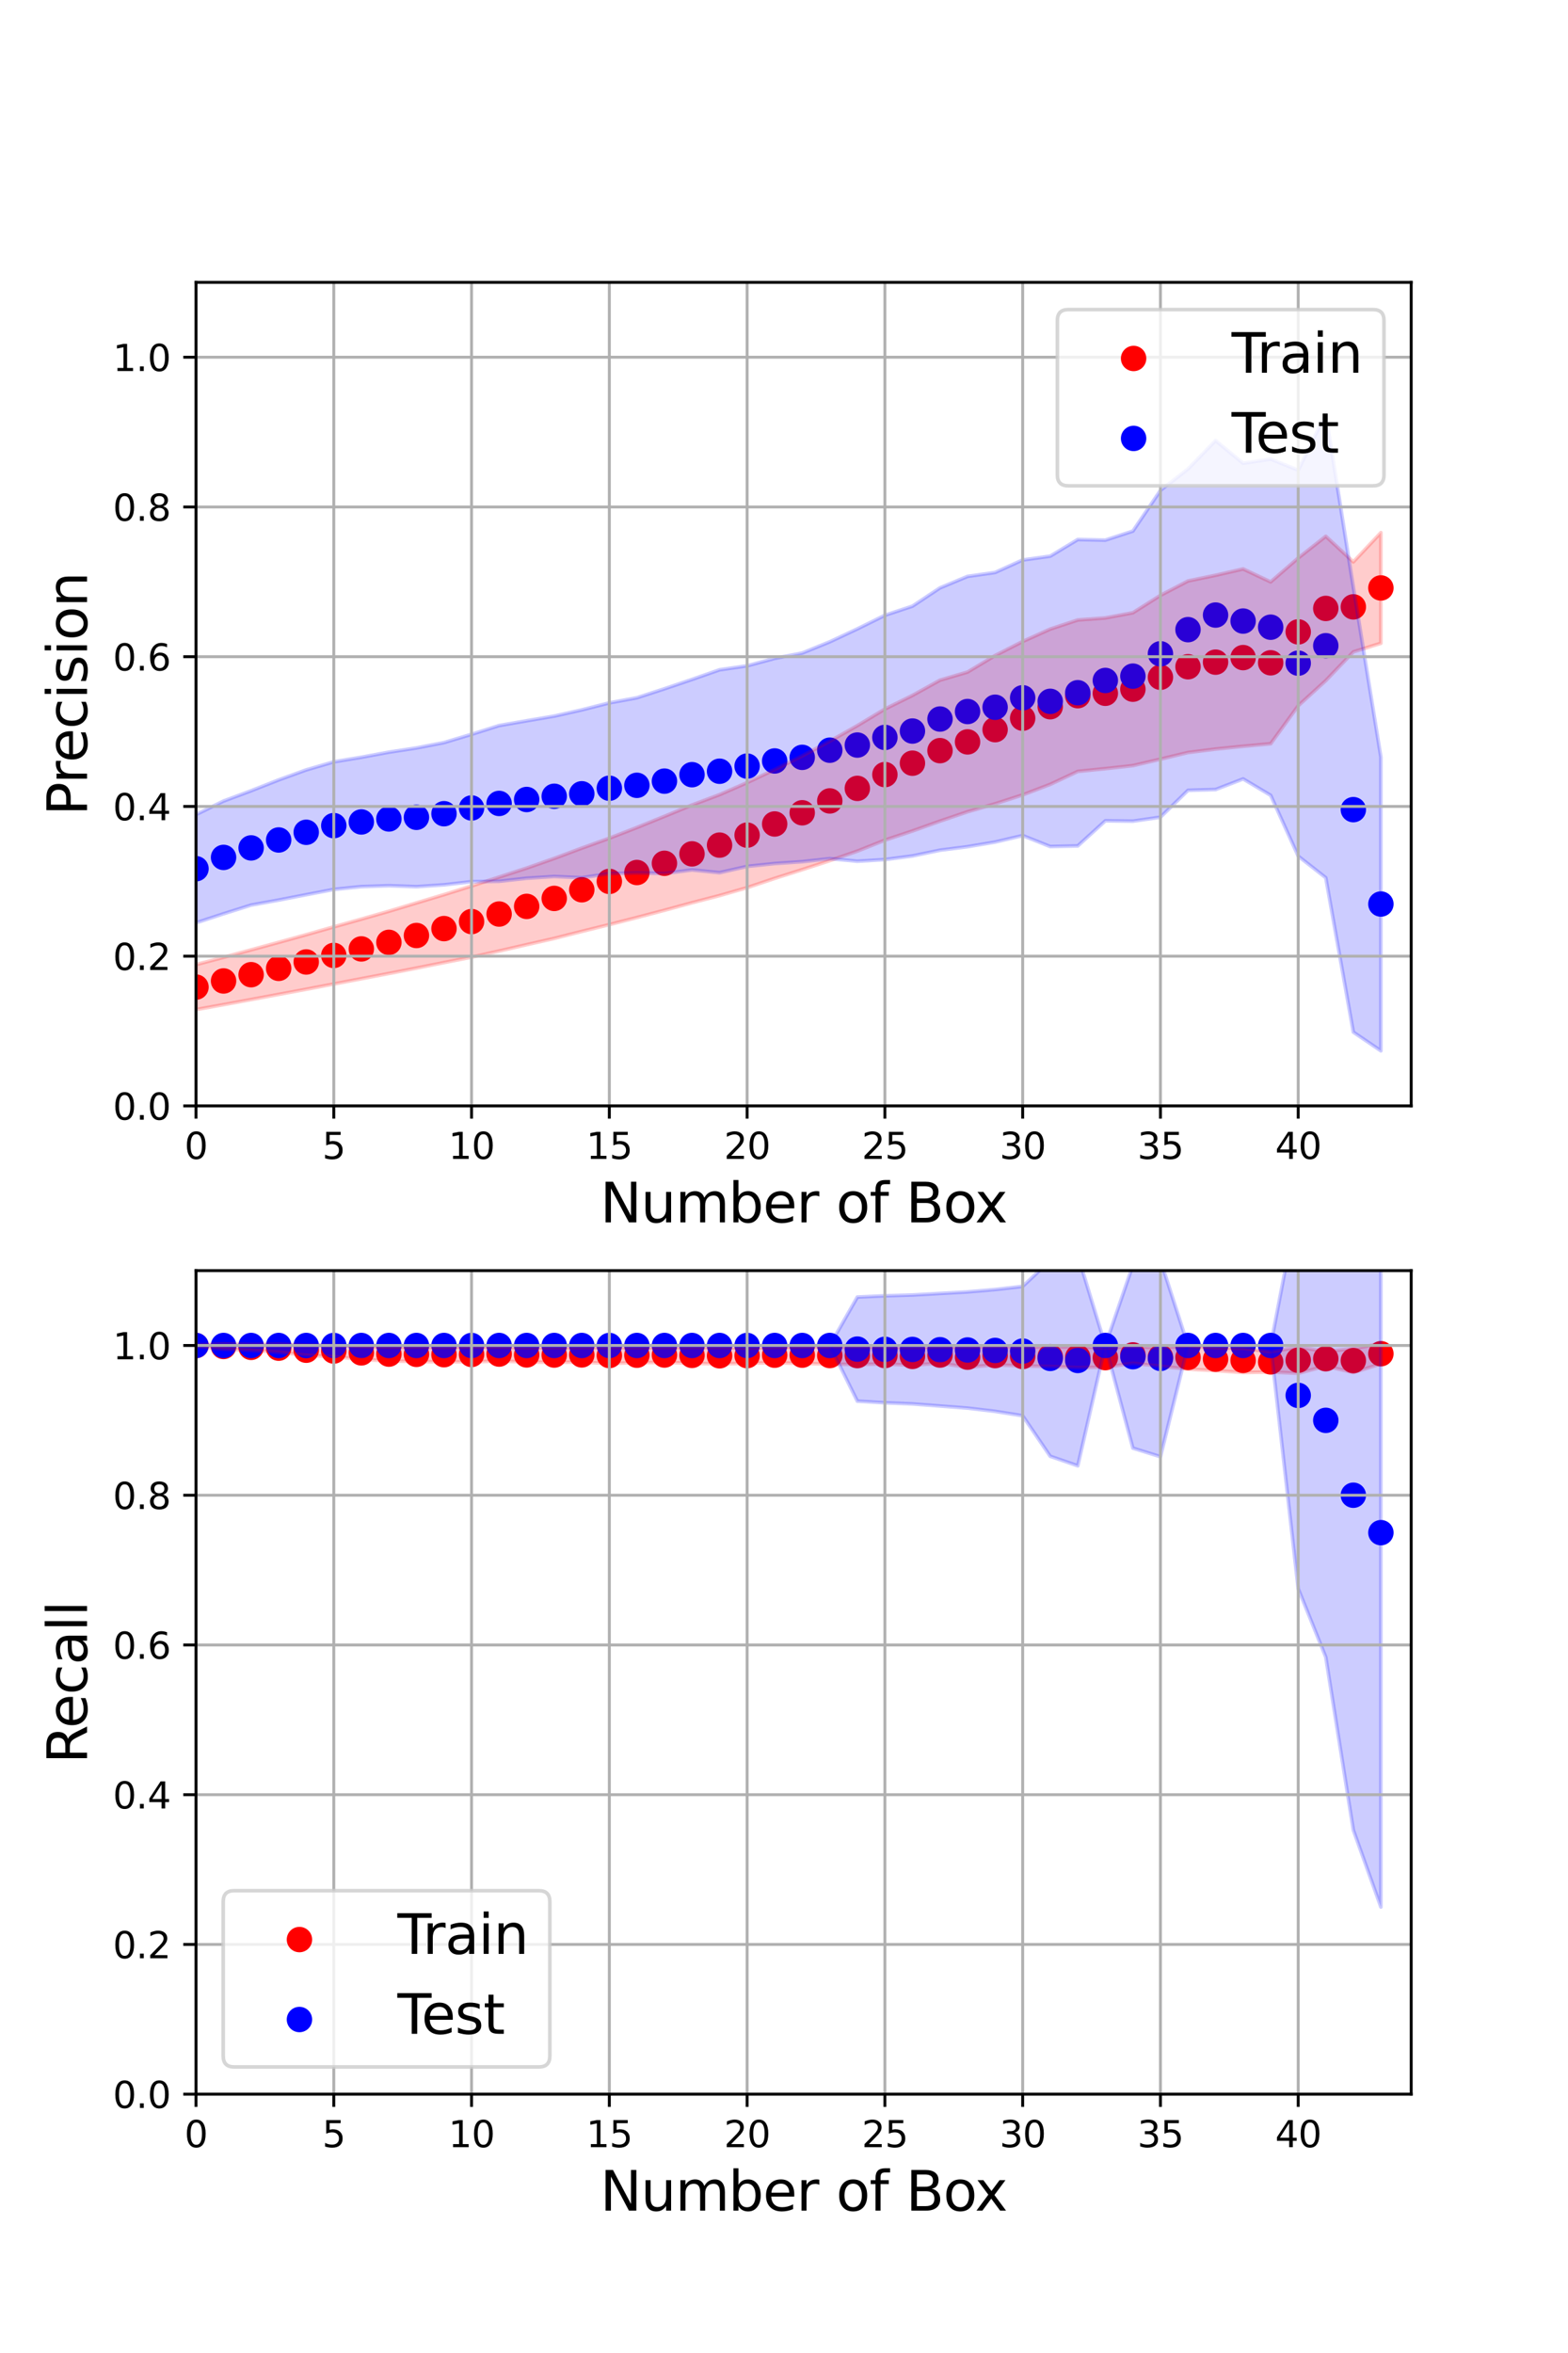 <?xml version="1.0" encoding="utf-8" standalone="no"?>
<!DOCTYPE svg PUBLIC "-//W3C//DTD SVG 1.1//EN"
  "http://www.w3.org/Graphics/SVG/1.1/DTD/svg11.dtd">
<svg xmlns:xlink="http://www.w3.org/1999/xlink" width="432pt" height="648pt" viewBox="0 0 432 648" xmlns="http://www.w3.org/2000/svg" version="1.1">
 <defs>
  <style type="text/css">*{stroke-linejoin: round; stroke-linecap: butt}</style>
 </defs>
 <g id="figure_1">
  <g id="patch_1">
   <path d="M 0 648 
L 432 648 
L 432 0 
L 0 0 
z
" style="fill: #ffffff"/>
  </g>
  <g id="axes_1">
   <g id="patch_2">
    <path d="M 54 304.56 
L 388.8 304.56 
L 388.8 77.76 
L 54 77.76 
z
" style="fill: #ffffff"/>
   </g>
   <g id="PathCollection_1">
    <defs>
     <path id="m873ea869ce" d="M 0 3 
C 0.796 3 1.559 2.684 2.121 2.121 
C 2.684 1.559 3 0.796 3 0 
C 3 -0.796 2.684 -1.559 2.121 -2.121 
C 1.559 -2.684 0.796 -3 0 -3 
C -0.796 -3 -1.559 -2.684 -2.121 -2.121 
C -2.684 -1.559 -3 -0.796 -3 0 
C -3 0.796 -2.684 1.559 -2.121 2.121 
C -1.559 2.684 -0.796 3 0 3 
z
" style="stroke: #ff0000"/>
    </defs>
    <g clip-path="url(#pae0c957c65)">
     <use xlink:href="#m873ea869ce" x="54" y="271.84" style="fill: #ff0000; stroke: #ff0000"/>
     <use xlink:href="#m873ea869ce" x="61.592" y="270.151" style="fill: #ff0000; stroke: #ff0000"/>
     <use xlink:href="#m873ea869ce" x="69.184" y="268.426" style="fill: #ff0000; stroke: #ff0000"/>
     <use xlink:href="#m873ea869ce" x="76.776" y="266.681" style="fill: #ff0000; stroke: #ff0000"/>
     <use xlink:href="#m873ea869ce" x="84.367" y="264.919" style="fill: #ff0000; stroke: #ff0000"/>
     <use xlink:href="#m873ea869ce" x="91.959" y="263.118" style="fill: #ff0000; stroke: #ff0000"/>
     <use xlink:href="#m873ea869ce" x="99.551" y="261.327" style="fill: #ff0000; stroke: #ff0000"/>
     <use xlink:href="#m873ea869ce" x="107.143" y="259.519" style="fill: #ff0000; stroke: #ff0000"/>
     <use xlink:href="#m873ea869ce" x="114.735" y="257.632" style="fill: #ff0000; stroke: #ff0000"/>
     <use xlink:href="#m873ea869ce" x="122.327" y="255.73" style="fill: #ff0000; stroke: #ff0000"/>
     <use xlink:href="#m873ea869ce" x="129.918" y="253.792" style="fill: #ff0000; stroke: #ff0000"/>
     <use xlink:href="#m873ea869ce" x="137.51" y="251.72" style="fill: #ff0000; stroke: #ff0000"/>
     <use xlink:href="#m873ea869ce" x="145.102" y="249.613" style="fill: #ff0000; stroke: #ff0000"/>
     <use xlink:href="#m873ea869ce" x="152.694" y="247.418" style="fill: #ff0000; stroke: #ff0000"/>
     <use xlink:href="#m873ea869ce" x="160.286" y="245.037" style="fill: #ff0000; stroke: #ff0000"/>
     <use xlink:href="#m873ea869ce" x="167.878" y="242.733" style="fill: #ff0000; stroke: #ff0000"/>
     <use xlink:href="#m873ea869ce" x="175.469" y="240.283" style="fill: #ff0000; stroke: #ff0000"/>
     <use xlink:href="#m873ea869ce" x="183.061" y="237.748" style="fill: #ff0000; stroke: #ff0000"/>
     <use xlink:href="#m873ea869ce" x="190.653" y="235.151" style="fill: #ff0000; stroke: #ff0000"/>
     <use xlink:href="#m873ea869ce" x="198.245" y="232.739" style="fill: #ff0000; stroke: #ff0000"/>
     <use xlink:href="#m873ea869ce" x="205.837" y="229.989" style="fill: #ff0000; stroke: #ff0000"/>
     <use xlink:href="#m873ea869ce" x="213.429" y="226.919" style="fill: #ff0000; stroke: #ff0000"/>
     <use xlink:href="#m873ea869ce" x="221.02" y="223.834" style="fill: #ff0000; stroke: #ff0000"/>
     <use xlink:href="#m873ea869ce" x="228.612" y="220.57" style="fill: #ff0000; stroke: #ff0000"/>
     <use xlink:href="#m873ea869ce" x="236.204" y="217.114" style="fill: #ff0000; stroke: #ff0000"/>
     <use xlink:href="#m873ea869ce" x="243.796" y="213.318" style="fill: #ff0000; stroke: #ff0000"/>
     <use xlink:href="#m873ea869ce" x="251.388" y="210.178" style="fill: #ff0000; stroke: #ff0000"/>
     <use xlink:href="#m873ea869ce" x="258.98" y="206.723" style="fill: #ff0000; stroke: #ff0000"/>
     <use xlink:href="#m873ea869ce" x="266.571" y="204.314" style="fill: #ff0000; stroke: #ff0000"/>
     <use xlink:href="#m873ea869ce" x="274.163" y="200.941" style="fill: #ff0000; stroke: #ff0000"/>
     <use xlink:href="#m873ea869ce" x="281.755" y="197.786" style="fill: #ff0000; stroke: #ff0000"/>
     <use xlink:href="#m873ea869ce" x="289.347" y="194.625" style="fill: #ff0000; stroke: #ff0000"/>
     <use xlink:href="#m873ea869ce" x="296.939" y="191.586" style="fill: #ff0000; stroke: #ff0000"/>
     <use xlink:href="#m873ea869ce" x="304.531" y="190.925" style="fill: #ff0000; stroke: #ff0000"/>
     <use xlink:href="#m873ea869ce" x="312.122" y="189.795" style="fill: #ff0000; stroke: #ff0000"/>
     <use xlink:href="#m873ea869ce" x="319.714" y="186.513" style="fill: #ff0000; stroke: #ff0000"/>
     <use xlink:href="#m873ea869ce" x="327.306" y="183.62" style="fill: #ff0000; stroke: #ff0000"/>
     <use xlink:href="#m873ea869ce" x="334.898" y="182.352" style="fill: #ff0000; stroke: #ff0000"/>
     <use xlink:href="#m873ea869ce" x="342.49" y="181.099" style="fill: #ff0000; stroke: #ff0000"/>
     <use xlink:href="#m873ea869ce" x="350.082" y="182.534" style="fill: #ff0000; stroke: #ff0000"/>
     <use xlink:href="#m873ea869ce" x="357.673" y="174.016" style="fill: #ff0000; stroke: #ff0000"/>
     <use xlink:href="#m873ea869ce" x="365.265" y="167.558" style="fill: #ff0000; stroke: #ff0000"/>
     <use xlink:href="#m873ea869ce" x="372.857" y="167.13" style="fill: #ff0000; stroke: #ff0000"/>
     <use xlink:href="#m873ea869ce" x="380.449" y="161.919" style="fill: #ff0000; stroke: #ff0000"/>
    </g>
   </g>
   <g id="PathCollection_2">
    <defs>
     <path id="m52f9c126eb" d="M 0 3 
C 0.796 3 1.559 2.684 2.121 2.121 
C 2.684 1.559 3 0.796 3 0 
C 3 -0.796 2.684 -1.559 2.121 -2.121 
C 1.559 -2.684 0.796 -3 0 -3 
C -0.796 -3 -1.559 -2.684 -2.121 -2.121 
C -2.684 -1.559 -3 -0.796 -3 0 
C -3 0.796 -2.684 1.559 -2.121 2.121 
C -1.559 2.684 -0.796 3 0 3 
z
" style="stroke: #0000ff"/>
    </defs>
    <g clip-path="url(#pae0c957c65)">
     <use xlink:href="#m52f9c126eb" x="54" y="239.237" style="fill: #0000ff; stroke: #0000ff"/>
     <use xlink:href="#m52f9c126eb" x="61.592" y="236.124" style="fill: #0000ff; stroke: #0000ff"/>
     <use xlink:href="#m52f9c126eb" x="69.184" y="233.51" style="fill: #0000ff; stroke: #0000ff"/>
     <use xlink:href="#m52f9c126eb" x="76.776" y="231.326" style="fill: #0000ff; stroke: #0000ff"/>
     <use xlink:href="#m52f9c126eb" x="84.367" y="229.207" style="fill: #0000ff; stroke: #0000ff"/>
     <use xlink:href="#m52f9c126eb" x="91.959" y="227.368" style="fill: #0000ff; stroke: #0000ff"/>
     <use xlink:href="#m52f9c126eb" x="99.551" y="226.357" style="fill: #0000ff; stroke: #0000ff"/>
     <use xlink:href="#m52f9c126eb" x="107.143" y="225.531" style="fill: #0000ff; stroke: #0000ff"/>
     <use xlink:href="#m52f9c126eb" x="114.735" y="225.082" style="fill: #0000ff; stroke: #0000ff"/>
     <use xlink:href="#m52f9c126eb" x="122.327" y="224.092" style="fill: #0000ff; stroke: #0000ff"/>
     <use xlink:href="#m52f9c126eb" x="129.918" y="222.512" style="fill: #0000ff; stroke: #0000ff"/>
     <use xlink:href="#m52f9c126eb" x="137.51" y="221.259" style="fill: #0000ff; stroke: #0000ff"/>
     <use xlink:href="#m52f9c126eb" x="145.102" y="220.176" style="fill: #0000ff; stroke: #0000ff"/>
     <use xlink:href="#m52f9c126eb" x="152.694" y="219.289" style="fill: #0000ff; stroke: #0000ff"/>
     <use xlink:href="#m52f9c126eb" x="160.286" y="218.605" style="fill: #0000ff; stroke: #0000ff"/>
     <use xlink:href="#m52f9c126eb" x="167.878" y="217.074" style="fill: #0000ff; stroke: #0000ff"/>
     <use xlink:href="#m52f9c126eb" x="175.469" y="216.273" style="fill: #0000ff; stroke: #0000ff"/>
     <use xlink:href="#m52f9c126eb" x="183.061" y="215.119" style="fill: #0000ff; stroke: #0000ff"/>
     <use xlink:href="#m52f9c126eb" x="190.653" y="213.344" style="fill: #0000ff; stroke: #0000ff"/>
     <use xlink:href="#m52f9c126eb" x="198.245" y="212.392" style="fill: #0000ff; stroke: #0000ff"/>
     <use xlink:href="#m52f9c126eb" x="205.837" y="210.98" style="fill: #0000ff; stroke: #0000ff"/>
     <use xlink:href="#m52f9c126eb" x="213.429" y="209.566" style="fill: #0000ff; stroke: #0000ff"/>
     <use xlink:href="#m52f9c126eb" x="221.02" y="208.57" style="fill: #0000ff; stroke: #0000ff"/>
     <use xlink:href="#m52f9c126eb" x="228.612" y="206.603" style="fill: #0000ff; stroke: #0000ff"/>
     <use xlink:href="#m52f9c126eb" x="236.204" y="205.185" style="fill: #0000ff; stroke: #0000ff"/>
     <use xlink:href="#m52f9c126eb" x="243.796" y="203.081" style="fill: #0000ff; stroke: #0000ff"/>
     <use xlink:href="#m52f9c126eb" x="251.388" y="201.326" style="fill: #0000ff; stroke: #0000ff"/>
     <use xlink:href="#m52f9c126eb" x="258.98" y="198.018" style="fill: #0000ff; stroke: #0000ff"/>
     <use xlink:href="#m52f9c126eb" x="266.571" y="195.951" style="fill: #0000ff; stroke: #0000ff"/>
     <use xlink:href="#m52f9c126eb" x="274.163" y="194.771" style="fill: #0000ff; stroke: #0000ff"/>
     <use xlink:href="#m52f9c126eb" x="281.755" y="192.16" style="fill: #0000ff; stroke: #0000ff"/>
     <use xlink:href="#m52f9c126eb" x="289.347" y="193.143" style="fill: #0000ff; stroke: #0000ff"/>
     <use xlink:href="#m52f9c126eb" x="296.939" y="190.769" style="fill: #0000ff; stroke: #0000ff"/>
     <use xlink:href="#m52f9c126eb" x="304.531" y="187.394" style="fill: #0000ff; stroke: #0000ff"/>
     <use xlink:href="#m52f9c126eb" x="312.122" y="186.205" style="fill: #0000ff; stroke: #0000ff"/>
     <use xlink:href="#m52f9c126eb" x="319.714" y="180.053" style="fill: #0000ff; stroke: #0000ff"/>
     <use xlink:href="#m52f9c126eb" x="327.306" y="173.402" style="fill: #0000ff; stroke: #0000ff"/>
     <use xlink:href="#m52f9c126eb" x="334.898" y="169.384" style="fill: #0000ff; stroke: #0000ff"/>
     <use xlink:href="#m52f9c126eb" x="342.49" y="171.039" style="fill: #0000ff; stroke: #0000ff"/>
     <use xlink:href="#m52f9c126eb" x="350.082" y="172.725" style="fill: #0000ff; stroke: #0000ff"/>
     <use xlink:href="#m52f9c126eb" x="357.673" y="182.629" style="fill: #0000ff; stroke: #0000ff"/>
     <use xlink:href="#m52f9c126eb" x="365.265" y="177.832" style="fill: #0000ff; stroke: #0000ff"/>
     <use xlink:href="#m52f9c126eb" x="372.857" y="222.971" style="fill: #0000ff; stroke: #0000ff"/>
     <use xlink:href="#m52f9c126eb" x="380.449" y="248.965" style="fill: #0000ff; stroke: #0000ff"/>
    </g>
   </g>
   <g id="PolyCollection_1">
    <defs>
     <path id="m7e96c19d77" d="M 54 -382.353 
L 54 -369.966 
L 61.592 -371.335 
L 69.184 -372.733 
L 76.776 -374.153 
L 84.367 -375.572 
L 91.959 -377.015 
L 99.551 -378.466 
L 107.143 -379.914 
L 114.735 -381.394 
L 122.327 -382.917 
L 129.918 -384.404 
L 137.51 -386.097 
L 145.102 -387.842 
L 152.694 -389.569 
L 160.286 -391.494 
L 167.878 -393.374 
L 175.469 -395.324 
L 183.061 -397.318 
L 190.653 -399.392 
L 198.245 -401.366 
L 205.837 -403.551 
L 213.429 -406.1 
L 221.02 -408.509 
L 228.612 -410.983 
L 236.204 -413.607 
L 243.796 -416.629 
L 251.388 -419.16 
L 258.98 -421.87 
L 266.571 -424.451 
L 274.163 -426.647 
L 281.755 -429.095 
L 289.347 -431.995 
L 296.939 -435.559 
L 304.531 -436.321 
L 312.122 -437.161 
L 319.714 -438.933 
L 327.306 -440.762 
L 334.898 -441.722 
L 342.49 -442.484 
L 350.082 -443.187 
L 357.673 -453.644 
L 365.265 -460.568 
L 372.857 -468.482 
L 380.449 -470.847 
L 380.449 -501.315 
L 380.449 -501.315 
L 372.857 -493.258 
L 365.265 -500.317 
L 357.673 -494.325 
L 350.082 -487.745 
L 342.49 -491.318 
L 334.898 -489.574 
L 327.306 -487.998 
L 319.714 -484.042 
L 312.122 -479.249 
L 304.531 -477.829 
L 296.939 -477.268 
L 289.347 -474.756 
L 281.755 -471.332 
L 274.163 -467.47 
L 266.571 -462.921 
L 258.98 -460.684 
L 251.388 -456.485 
L 243.796 -452.735 
L 236.204 -448.164 
L 228.612 -443.876 
L 221.02 -439.823 
L 213.429 -436.061 
L 205.837 -432.472 
L 198.245 -429.156 
L 190.653 -426.306 
L 183.061 -423.186 
L 175.469 -420.109 
L 167.878 -417.161 
L 160.286 -414.431 
L 152.694 -411.595 
L 145.102 -408.931 
L 137.51 -406.462 
L 129.918 -404.011 
L 122.327 -401.623 
L 114.735 -399.341 
L 107.143 -397.047 
L 99.551 -394.88 
L 91.959 -392.748 
L 84.367 -390.59 
L 76.776 -388.486 
L 69.184 -386.415 
L 61.592 -384.363 
L 54 -382.353 
z
" style="stroke: #ff0000; stroke-opacity: 0.2"/>
    </defs>
    <g clip-path="url(#pae0c957c65)">
     <use xlink:href="#m7e96c19d77" x="0" y="648" style="fill: #ff0000; fill-opacity: 0.2; stroke: #ff0000; stroke-opacity: 0.2"/>
    </g>
   </g>
   <g id="PolyCollection_2">
    <defs>
     <path id="mf6b1286181" d="M 54 -423.663 
L 54 -393.863 
L 61.592 -396.353 
L 69.184 -398.752 
L 76.776 -400.128 
L 84.367 -401.61 
L 91.959 -403.065 
L 99.551 -403.833 
L 107.143 -404.077 
L 114.735 -403.812 
L 122.327 -404.32 
L 129.918 -405.198 
L 137.51 -405.296 
L 145.102 -406.145 
L 152.694 -406.627 
L 160.286 -406.289 
L 167.878 -407.416 
L 175.469 -407.615 
L 183.061 -407.449 
L 190.653 -408.425 
L 198.245 -407.673 
L 205.837 -409.398 
L 213.429 -410.188 
L 221.02 -410.703 
L 228.612 -411.54 
L 236.204 -410.822 
L 243.796 -411.283 
L 251.388 -412.277 
L 258.98 -413.861 
L 266.571 -414.831 
L 274.163 -416.109 
L 281.755 -417.891 
L 289.347 -414.874 
L 296.939 -415.044 
L 304.531 -421.955 
L 312.122 -421.852 
L 319.714 -422.951 
L 327.306 -430.346 
L 334.898 -430.562 
L 342.49 -433.496 
L 350.082 -428.97 
L 357.673 -412.225 
L 365.265 -406.274 
L 372.857 -363.759 
L 380.449 -358.607 
L 380.449 -439.464 
L 380.449 -439.464 
L 372.857 -486.299 
L 365.265 -534.062 
L 357.673 -518.517 
L 350.082 -521.58 
L 342.49 -520.426 
L 334.898 -526.669 
L 327.306 -518.85 
L 319.714 -512.943 
L 312.122 -501.738 
L 304.531 -499.257 
L 296.939 -499.418 
L 289.347 -494.84 
L 281.755 -493.789 
L 274.163 -490.349 
L 266.571 -489.266 
L 258.98 -486.104 
L 251.388 -481.07 
L 243.796 -478.556 
L 236.204 -474.807 
L 228.612 -471.253 
L 221.02 -468.158 
L 213.429 -466.68 
L 205.837 -464.642 
L 198.245 -463.544 
L 190.653 -460.887 
L 183.061 -458.313 
L 175.469 -455.839 
L 167.878 -454.436 
L 160.286 -452.5 
L 152.694 -450.795 
L 145.102 -449.503 
L 137.51 -448.185 
L 129.918 -445.779 
L 122.327 -443.496 
L 114.735 -442.024 
L 107.143 -440.862 
L 99.551 -439.454 
L 91.959 -438.199 
L 84.367 -435.976 
L 76.776 -433.221 
L 69.184 -430.229 
L 61.592 -427.399 
L 54 -423.663 
z
" style="stroke: #0000ff; stroke-opacity: 0.2"/>
    </defs>
    <g clip-path="url(#pae0c957c65)">
     <use xlink:href="#mf6b1286181" x="0" y="648" style="fill: #0000ff; fill-opacity: 0.2; stroke: #0000ff; stroke-opacity: 0.2"/>
    </g>
   </g>
   <g id="matplotlib.axis_1">
    <g id="xtick_1">
     <g id="line2d_1">
      <path d="M 54 304.56 
L 54 77.76 
" clip-path="url(#pae0c957c65)" style="fill: none; stroke: #b0b0b0; stroke-width: 0.8; stroke-linecap: square"/>
     </g>
     <g id="line2d_2">
      <defs>
       <path id="m91fd3d77c7" d="M 0 0 
L 0 3.5 
" style="stroke: #000000; stroke-width: 0.8"/>
      </defs>
      <g>
       <use xlink:href="#m91fd3d77c7" x="54" y="304.56" style="stroke: #000000; stroke-width: 0.8"/>
      </g>
     </g>
     <g id="text_1">
      <!-- 0 -->
      <g transform="translate(50.819 319.158) scale(0.1 -0.1)">
       <defs>
        <path id="DejaVuSans-30" d="M 2034 4250 
Q 1547 4250 1301 3770 
Q 1056 3291 1056 2328 
Q 1056 1369 1301 889 
Q 1547 409 2034 409 
Q 2525 409 2770 889 
Q 3016 1369 3016 2328 
Q 3016 3291 2770 3770 
Q 2525 4250 2034 4250 
z
M 2034 4750 
Q 2819 4750 3233 4129 
Q 3647 3509 3647 2328 
Q 3647 1150 3233 529 
Q 2819 -91 2034 -91 
Q 1250 -91 836 529 
Q 422 1150 422 2328 
Q 422 3509 836 4129 
Q 1250 4750 2034 4750 
z
" transform="scale(0.016)"/>
       </defs>
       <use xlink:href="#DejaVuSans-30"/>
      </g>
     </g>
    </g>
    <g id="xtick_2">
     <g id="line2d_3">
      <path d="M 91.959 304.56 
L 91.959 77.76 
" clip-path="url(#pae0c957c65)" style="fill: none; stroke: #b0b0b0; stroke-width: 0.8; stroke-linecap: square"/>
     </g>
     <g id="line2d_4">
      <g>
       <use xlink:href="#m91fd3d77c7" x="91.959" y="304.56" style="stroke: #000000; stroke-width: 0.8"/>
      </g>
     </g>
     <g id="text_2">
      <!-- 5 -->
      <g transform="translate(88.778 319.158) scale(0.1 -0.1)">
       <defs>
        <path id="DejaVuSans-35" d="M 691 4666 
L 3169 4666 
L 3169 4134 
L 1269 4134 
L 1269 2991 
Q 1406 3038 1543 3061 
Q 1681 3084 1819 3084 
Q 2600 3084 3056 2656 
Q 3513 2228 3513 1497 
Q 3513 744 3044 326 
Q 2575 -91 1722 -91 
Q 1428 -91 1123 -41 
Q 819 9 494 109 
L 494 744 
Q 775 591 1075 516 
Q 1375 441 1709 441 
Q 2250 441 2565 725 
Q 2881 1009 2881 1497 
Q 2881 1984 2565 2268 
Q 2250 2553 1709 2553 
Q 1456 2553 1204 2497 
Q 953 2441 691 2322 
L 691 4666 
z
" transform="scale(0.016)"/>
       </defs>
       <use xlink:href="#DejaVuSans-35"/>
      </g>
     </g>
    </g>
    <g id="xtick_3">
     <g id="line2d_5">
      <path d="M 129.918 304.56 
L 129.918 77.76 
" clip-path="url(#pae0c957c65)" style="fill: none; stroke: #b0b0b0; stroke-width: 0.8; stroke-linecap: square"/>
     </g>
     <g id="line2d_6">
      <g>
       <use xlink:href="#m91fd3d77c7" x="129.918" y="304.56" style="stroke: #000000; stroke-width: 0.8"/>
      </g>
     </g>
     <g id="text_3">
      <!-- 10 -->
      <g transform="translate(123.556 319.158) scale(0.1 -0.1)">
       <defs>
        <path id="DejaVuSans-31" d="M 794 531 
L 1825 531 
L 1825 4091 
L 703 3866 
L 703 4441 
L 1819 4666 
L 2450 4666 
L 2450 531 
L 3481 531 
L 3481 0 
L 794 0 
L 794 531 
z
" transform="scale(0.016)"/>
       </defs>
       <use xlink:href="#DejaVuSans-31"/>
       <use xlink:href="#DejaVuSans-30" x="63.623"/>
      </g>
     </g>
    </g>
    <g id="xtick_4">
     <g id="line2d_7">
      <path d="M 167.878 304.56 
L 167.878 77.76 
" clip-path="url(#pae0c957c65)" style="fill: none; stroke: #b0b0b0; stroke-width: 0.8; stroke-linecap: square"/>
     </g>
     <g id="line2d_8">
      <g>
       <use xlink:href="#m91fd3d77c7" x="167.878" y="304.56" style="stroke: #000000; stroke-width: 0.8"/>
      </g>
     </g>
     <g id="text_4">
      <!-- 15 -->
      <g transform="translate(161.515 319.158) scale(0.1 -0.1)">
       <use xlink:href="#DejaVuSans-31"/>
       <use xlink:href="#DejaVuSans-35" x="63.623"/>
      </g>
     </g>
    </g>
    <g id="xtick_5">
     <g id="line2d_9">
      <path d="M 205.837 304.56 
L 205.837 77.76 
" clip-path="url(#pae0c957c65)" style="fill: none; stroke: #b0b0b0; stroke-width: 0.8; stroke-linecap: square"/>
     </g>
     <g id="line2d_10">
      <g>
       <use xlink:href="#m91fd3d77c7" x="205.837" y="304.56" style="stroke: #000000; stroke-width: 0.8"/>
      </g>
     </g>
     <g id="text_5">
      <!-- 20 -->
      <g transform="translate(199.474 319.158) scale(0.1 -0.1)">
       <defs>
        <path id="DejaVuSans-32" d="M 1228 531 
L 3431 531 
L 3431 0 
L 469 0 
L 469 531 
Q 828 903 1448 1529 
Q 2069 2156 2228 2338 
Q 2531 2678 2651 2914 
Q 2772 3150 2772 3378 
Q 2772 3750 2511 3984 
Q 2250 4219 1831 4219 
Q 1534 4219 1204 4116 
Q 875 4013 500 3803 
L 500 4441 
Q 881 4594 1212 4672 
Q 1544 4750 1819 4750 
Q 2544 4750 2975 4387 
Q 3406 4025 3406 3419 
Q 3406 3131 3298 2873 
Q 3191 2616 2906 2266 
Q 2828 2175 2409 1742 
Q 1991 1309 1228 531 
z
" transform="scale(0.016)"/>
       </defs>
       <use xlink:href="#DejaVuSans-32"/>
       <use xlink:href="#DejaVuSans-30" x="63.623"/>
      </g>
     </g>
    </g>
    <g id="xtick_6">
     <g id="line2d_11">
      <path d="M 243.796 304.56 
L 243.796 77.76 
" clip-path="url(#pae0c957c65)" style="fill: none; stroke: #b0b0b0; stroke-width: 0.8; stroke-linecap: square"/>
     </g>
     <g id="line2d_12">
      <g>
       <use xlink:href="#m91fd3d77c7" x="243.796" y="304.56" style="stroke: #000000; stroke-width: 0.8"/>
      </g>
     </g>
     <g id="text_6">
      <!-- 25 -->
      <g transform="translate(237.433 319.158) scale(0.1 -0.1)">
       <use xlink:href="#DejaVuSans-32"/>
       <use xlink:href="#DejaVuSans-35" x="63.623"/>
      </g>
     </g>
    </g>
    <g id="xtick_7">
     <g id="line2d_13">
      <path d="M 281.755 304.56 
L 281.755 77.76 
" clip-path="url(#pae0c957c65)" style="fill: none; stroke: #b0b0b0; stroke-width: 0.8; stroke-linecap: square"/>
     </g>
     <g id="line2d_14">
      <g>
       <use xlink:href="#m91fd3d77c7" x="281.755" y="304.56" style="stroke: #000000; stroke-width: 0.8"/>
      </g>
     </g>
     <g id="text_7">
      <!-- 30 -->
      <g transform="translate(275.393 319.158) scale(0.1 -0.1)">
       <defs>
        <path id="DejaVuSans-33" d="M 2597 2516 
Q 3050 2419 3304 2112 
Q 3559 1806 3559 1356 
Q 3559 666 3084 287 
Q 2609 -91 1734 -91 
Q 1441 -91 1130 -33 
Q 819 25 488 141 
L 488 750 
Q 750 597 1062 519 
Q 1375 441 1716 441 
Q 2309 441 2620 675 
Q 2931 909 2931 1356 
Q 2931 1769 2642 2001 
Q 2353 2234 1838 2234 
L 1294 2234 
L 1294 2753 
L 1863 2753 
Q 2328 2753 2575 2939 
Q 2822 3125 2822 3475 
Q 2822 3834 2567 4026 
Q 2313 4219 1838 4219 
Q 1578 4219 1281 4162 
Q 984 4106 628 3988 
L 628 4550 
Q 988 4650 1302 4700 
Q 1616 4750 1894 4750 
Q 2613 4750 3031 4423 
Q 3450 4097 3450 3541 
Q 3450 3153 3228 2886 
Q 3006 2619 2597 2516 
z
" transform="scale(0.016)"/>
       </defs>
       <use xlink:href="#DejaVuSans-33"/>
       <use xlink:href="#DejaVuSans-30" x="63.623"/>
      </g>
     </g>
    </g>
    <g id="xtick_8">
     <g id="line2d_15">
      <path d="M 319.714 304.56 
L 319.714 77.76 
" clip-path="url(#pae0c957c65)" style="fill: none; stroke: #b0b0b0; stroke-width: 0.8; stroke-linecap: square"/>
     </g>
     <g id="line2d_16">
      <g>
       <use xlink:href="#m91fd3d77c7" x="319.714" y="304.56" style="stroke: #000000; stroke-width: 0.8"/>
      </g>
     </g>
     <g id="text_8">
      <!-- 35 -->
      <g transform="translate(313.352 319.158) scale(0.1 -0.1)">
       <use xlink:href="#DejaVuSans-33"/>
       <use xlink:href="#DejaVuSans-35" x="63.623"/>
      </g>
     </g>
    </g>
    <g id="xtick_9">
     <g id="line2d_17">
      <path d="M 357.673 304.56 
L 357.673 77.76 
" clip-path="url(#pae0c957c65)" style="fill: none; stroke: #b0b0b0; stroke-width: 0.8; stroke-linecap: square"/>
     </g>
     <g id="line2d_18">
      <g>
       <use xlink:href="#m91fd3d77c7" x="357.673" y="304.56" style="stroke: #000000; stroke-width: 0.8"/>
      </g>
     </g>
     <g id="text_9">
      <!-- 40 -->
      <g transform="translate(351.311 319.158) scale(0.1 -0.1)">
       <defs>
        <path id="DejaVuSans-34" d="M 2419 4116 
L 825 1625 
L 2419 1625 
L 2419 4116 
z
M 2253 4666 
L 3047 4666 
L 3047 1625 
L 3713 1625 
L 3713 1100 
L 3047 1100 
L 3047 0 
L 2419 0 
L 2419 1100 
L 313 1100 
L 313 1709 
L 2253 4666 
z
" transform="scale(0.016)"/>
       </defs>
       <use xlink:href="#DejaVuSans-34"/>
       <use xlink:href="#DejaVuSans-30" x="63.623"/>
      </g>
     </g>
    </g>
    <g id="text_10">
     <!-- Number of Box -->
     <g transform="translate(165.335 336.636) scale(0.15 -0.15)">
      <defs>
       <path id="DejaVuSans-4e" d="M 628 4666 
L 1478 4666 
L 3547 763 
L 3547 4666 
L 4159 4666 
L 4159 0 
L 3309 0 
L 1241 3903 
L 1241 0 
L 628 0 
L 628 4666 
z
" transform="scale(0.016)"/>
       <path id="DejaVuSans-75" d="M 544 1381 
L 544 3500 
L 1119 3500 
L 1119 1403 
Q 1119 906 1312 657 
Q 1506 409 1894 409 
Q 2359 409 2629 706 
Q 2900 1003 2900 1516 
L 2900 3500 
L 3475 3500 
L 3475 0 
L 2900 0 
L 2900 538 
Q 2691 219 2414 64 
Q 2138 -91 1772 -91 
Q 1169 -91 856 284 
Q 544 659 544 1381 
z
M 1991 3584 
L 1991 3584 
z
" transform="scale(0.016)"/>
       <path id="DejaVuSans-6d" d="M 3328 2828 
Q 3544 3216 3844 3400 
Q 4144 3584 4550 3584 
Q 5097 3584 5394 3201 
Q 5691 2819 5691 2113 
L 5691 0 
L 5113 0 
L 5113 2094 
Q 5113 2597 4934 2840 
Q 4756 3084 4391 3084 
Q 3944 3084 3684 2787 
Q 3425 2491 3425 1978 
L 3425 0 
L 2847 0 
L 2847 2094 
Q 2847 2600 2669 2842 
Q 2491 3084 2119 3084 
Q 1678 3084 1418 2786 
Q 1159 2488 1159 1978 
L 1159 0 
L 581 0 
L 581 3500 
L 1159 3500 
L 1159 2956 
Q 1356 3278 1631 3431 
Q 1906 3584 2284 3584 
Q 2666 3584 2933 3390 
Q 3200 3197 3328 2828 
z
" transform="scale(0.016)"/>
       <path id="DejaVuSans-62" d="M 3116 1747 
Q 3116 2381 2855 2742 
Q 2594 3103 2138 3103 
Q 1681 3103 1420 2742 
Q 1159 2381 1159 1747 
Q 1159 1113 1420 752 
Q 1681 391 2138 391 
Q 2594 391 2855 752 
Q 3116 1113 3116 1747 
z
M 1159 2969 
Q 1341 3281 1617 3432 
Q 1894 3584 2278 3584 
Q 2916 3584 3314 3078 
Q 3713 2572 3713 1747 
Q 3713 922 3314 415 
Q 2916 -91 2278 -91 
Q 1894 -91 1617 61 
Q 1341 213 1159 525 
L 1159 0 
L 581 0 
L 581 4863 
L 1159 4863 
L 1159 2969 
z
" transform="scale(0.016)"/>
       <path id="DejaVuSans-65" d="M 3597 1894 
L 3597 1613 
L 953 1613 
Q 991 1019 1311 708 
Q 1631 397 2203 397 
Q 2534 397 2845 478 
Q 3156 559 3463 722 
L 3463 178 
Q 3153 47 2828 -22 
Q 2503 -91 2169 -91 
Q 1331 -91 842 396 
Q 353 884 353 1716 
Q 353 2575 817 3079 
Q 1281 3584 2069 3584 
Q 2775 3584 3186 3129 
Q 3597 2675 3597 1894 
z
M 3022 2063 
Q 3016 2534 2758 2815 
Q 2500 3097 2075 3097 
Q 1594 3097 1305 2825 
Q 1016 2553 972 2059 
L 3022 2063 
z
" transform="scale(0.016)"/>
       <path id="DejaVuSans-72" d="M 2631 2963 
Q 2534 3019 2420 3045 
Q 2306 3072 2169 3072 
Q 1681 3072 1420 2755 
Q 1159 2438 1159 1844 
L 1159 0 
L 581 0 
L 581 3500 
L 1159 3500 
L 1159 2956 
Q 1341 3275 1631 3429 
Q 1922 3584 2338 3584 
Q 2397 3584 2469 3576 
Q 2541 3569 2628 3553 
L 2631 2963 
z
" transform="scale(0.016)"/>
       <path id="DejaVuSans-20" transform="scale(0.016)"/>
       <path id="DejaVuSans-6f" d="M 1959 3097 
Q 1497 3097 1228 2736 
Q 959 2375 959 1747 
Q 959 1119 1226 758 
Q 1494 397 1959 397 
Q 2419 397 2687 759 
Q 2956 1122 2956 1747 
Q 2956 2369 2687 2733 
Q 2419 3097 1959 3097 
z
M 1959 3584 
Q 2709 3584 3137 3096 
Q 3566 2609 3566 1747 
Q 3566 888 3137 398 
Q 2709 -91 1959 -91 
Q 1206 -91 779 398 
Q 353 888 353 1747 
Q 353 2609 779 3096 
Q 1206 3584 1959 3584 
z
" transform="scale(0.016)"/>
       <path id="DejaVuSans-66" d="M 2375 4863 
L 2375 4384 
L 1825 4384 
Q 1516 4384 1395 4259 
Q 1275 4134 1275 3809 
L 1275 3500 
L 2222 3500 
L 2222 3053 
L 1275 3053 
L 1275 0 
L 697 0 
L 697 3053 
L 147 3053 
L 147 3500 
L 697 3500 
L 697 3744 
Q 697 4328 969 4595 
Q 1241 4863 1831 4863 
L 2375 4863 
z
" transform="scale(0.016)"/>
       <path id="DejaVuSans-42" d="M 1259 2228 
L 1259 519 
L 2272 519 
Q 2781 519 3026 730 
Q 3272 941 3272 1375 
Q 3272 1813 3026 2020 
Q 2781 2228 2272 2228 
L 1259 2228 
z
M 1259 4147 
L 1259 2741 
L 2194 2741 
Q 2656 2741 2882 2914 
Q 3109 3088 3109 3444 
Q 3109 3797 2882 3972 
Q 2656 4147 2194 4147 
L 1259 4147 
z
M 628 4666 
L 2241 4666 
Q 2963 4666 3353 4366 
Q 3744 4066 3744 3513 
Q 3744 3084 3544 2831 
Q 3344 2578 2956 2516 
Q 3422 2416 3680 2098 
Q 3938 1781 3938 1306 
Q 3938 681 3513 340 
Q 3088 0 2303 0 
L 628 0 
L 628 4666 
z
" transform="scale(0.016)"/>
       <path id="DejaVuSans-78" d="M 3513 3500 
L 2247 1797 
L 3578 0 
L 2900 0 
L 1881 1375 
L 863 0 
L 184 0 
L 1544 1831 
L 300 3500 
L 978 3500 
L 1906 2253 
L 2834 3500 
L 3513 3500 
z
" transform="scale(0.016)"/>
      </defs>
      <use xlink:href="#DejaVuSans-4e"/>
      <use xlink:href="#DejaVuSans-75" x="74.805"/>
      <use xlink:href="#DejaVuSans-6d" x="138.184"/>
      <use xlink:href="#DejaVuSans-62" x="235.596"/>
      <use xlink:href="#DejaVuSans-65" x="299.072"/>
      <use xlink:href="#DejaVuSans-72" x="360.596"/>
      <use xlink:href="#DejaVuSans-20" x="401.709"/>
      <use xlink:href="#DejaVuSans-6f" x="433.496"/>
      <use xlink:href="#DejaVuSans-66" x="494.678"/>
      <use xlink:href="#DejaVuSans-20" x="529.883"/>
      <use xlink:href="#DejaVuSans-42" x="561.67"/>
      <use xlink:href="#DejaVuSans-6f" x="630.273"/>
      <use xlink:href="#DejaVuSans-78" x="688.33"/>
     </g>
    </g>
   </g>
   <g id="matplotlib.axis_2">
    <g id="ytick_1">
     <g id="line2d_19">
      <path d="M 54 304.56 
L 388.8 304.56 
" clip-path="url(#pae0c957c65)" style="fill: none; stroke: #b0b0b0; stroke-width: 0.8; stroke-linecap: square"/>
     </g>
     <g id="line2d_20">
      <defs>
       <path id="m6fa0ea1a4b" d="M 0 0 
L -3.5 0 
" style="stroke: #000000; stroke-width: 0.8"/>
      </defs>
      <g>
       <use xlink:href="#m6fa0ea1a4b" x="54" y="304.56" style="stroke: #000000; stroke-width: 0.8"/>
      </g>
     </g>
     <g id="text_11">
      <!-- 0.0 -->
      <g transform="translate(31.097 308.359) scale(0.1 -0.1)">
       <defs>
        <path id="DejaVuSans-2e" d="M 684 794 
L 1344 794 
L 1344 0 
L 684 0 
L 684 794 
z
" transform="scale(0.016)"/>
       </defs>
       <use xlink:href="#DejaVuSans-30"/>
       <use xlink:href="#DejaVuSans-2e" x="63.623"/>
       <use xlink:href="#DejaVuSans-30" x="95.41"/>
      </g>
     </g>
    </g>
    <g id="ytick_2">
     <g id="line2d_21">
      <path d="M 54 263.324 
L 388.8 263.324 
" clip-path="url(#pae0c957c65)" style="fill: none; stroke: #b0b0b0; stroke-width: 0.8; stroke-linecap: square"/>
     </g>
     <g id="line2d_22">
      <g>
       <use xlink:href="#m6fa0ea1a4b" x="54" y="263.324" style="stroke: #000000; stroke-width: 0.8"/>
      </g>
     </g>
     <g id="text_12">
      <!-- 0.2 -->
      <g transform="translate(31.097 267.123) scale(0.1 -0.1)">
       <use xlink:href="#DejaVuSans-30"/>
       <use xlink:href="#DejaVuSans-2e" x="63.623"/>
       <use xlink:href="#DejaVuSans-32" x="95.41"/>
      </g>
     </g>
    </g>
    <g id="ytick_3">
     <g id="line2d_23">
      <path d="M 54 222.087 
L 388.8 222.087 
" clip-path="url(#pae0c957c65)" style="fill: none; stroke: #b0b0b0; stroke-width: 0.8; stroke-linecap: square"/>
     </g>
     <g id="line2d_24">
      <g>
       <use xlink:href="#m6fa0ea1a4b" x="54" y="222.087" style="stroke: #000000; stroke-width: 0.8"/>
      </g>
     </g>
     <g id="text_13">
      <!-- 0.4 -->
      <g transform="translate(31.097 225.886) scale(0.1 -0.1)">
       <use xlink:href="#DejaVuSans-30"/>
       <use xlink:href="#DejaVuSans-2e" x="63.623"/>
       <use xlink:href="#DejaVuSans-34" x="95.41"/>
      </g>
     </g>
    </g>
    <g id="ytick_4">
     <g id="line2d_25">
      <path d="M 54 180.851 
L 388.8 180.851 
" clip-path="url(#pae0c957c65)" style="fill: none; stroke: #b0b0b0; stroke-width: 0.8; stroke-linecap: square"/>
     </g>
     <g id="line2d_26">
      <g>
       <use xlink:href="#m6fa0ea1a4b" x="54" y="180.851" style="stroke: #000000; stroke-width: 0.8"/>
      </g>
     </g>
     <g id="text_14">
      <!-- 0.6 -->
      <g transform="translate(31.097 184.65) scale(0.1 -0.1)">
       <defs>
        <path id="DejaVuSans-36" d="M 2113 2584 
Q 1688 2584 1439 2293 
Q 1191 2003 1191 1497 
Q 1191 994 1439 701 
Q 1688 409 2113 409 
Q 2538 409 2786 701 
Q 3034 994 3034 1497 
Q 3034 2003 2786 2293 
Q 2538 2584 2113 2584 
z
M 3366 4563 
L 3366 3988 
Q 3128 4100 2886 4159 
Q 2644 4219 2406 4219 
Q 1781 4219 1451 3797 
Q 1122 3375 1075 2522 
Q 1259 2794 1537 2939 
Q 1816 3084 2150 3084 
Q 2853 3084 3261 2657 
Q 3669 2231 3669 1497 
Q 3669 778 3244 343 
Q 2819 -91 2113 -91 
Q 1303 -91 875 529 
Q 447 1150 447 2328 
Q 447 3434 972 4092 
Q 1497 4750 2381 4750 
Q 2619 4750 2861 4703 
Q 3103 4656 3366 4563 
z
" transform="scale(0.016)"/>
       </defs>
       <use xlink:href="#DejaVuSans-30"/>
       <use xlink:href="#DejaVuSans-2e" x="63.623"/>
       <use xlink:href="#DejaVuSans-36" x="95.41"/>
      </g>
     </g>
    </g>
    <g id="ytick_5">
     <g id="line2d_27">
      <path d="M 54 139.615 
L 388.8 139.615 
" clip-path="url(#pae0c957c65)" style="fill: none; stroke: #b0b0b0; stroke-width: 0.8; stroke-linecap: square"/>
     </g>
     <g id="line2d_28">
      <g>
       <use xlink:href="#m6fa0ea1a4b" x="54" y="139.615" style="stroke: #000000; stroke-width: 0.8"/>
      </g>
     </g>
     <g id="text_15">
      <!-- 0.8 -->
      <g transform="translate(31.097 143.414) scale(0.1 -0.1)">
       <defs>
        <path id="DejaVuSans-38" d="M 2034 2216 
Q 1584 2216 1326 1975 
Q 1069 1734 1069 1313 
Q 1069 891 1326 650 
Q 1584 409 2034 409 
Q 2484 409 2743 651 
Q 3003 894 3003 1313 
Q 3003 1734 2745 1975 
Q 2488 2216 2034 2216 
z
M 1403 2484 
Q 997 2584 770 2862 
Q 544 3141 544 3541 
Q 544 4100 942 4425 
Q 1341 4750 2034 4750 
Q 2731 4750 3128 4425 
Q 3525 4100 3525 3541 
Q 3525 3141 3298 2862 
Q 3072 2584 2669 2484 
Q 3125 2378 3379 2068 
Q 3634 1759 3634 1313 
Q 3634 634 3220 271 
Q 2806 -91 2034 -91 
Q 1263 -91 848 271 
Q 434 634 434 1313 
Q 434 1759 690 2068 
Q 947 2378 1403 2484 
z
M 1172 3481 
Q 1172 3119 1398 2916 
Q 1625 2713 2034 2713 
Q 2441 2713 2670 2916 
Q 2900 3119 2900 3481 
Q 2900 3844 2670 4047 
Q 2441 4250 2034 4250 
Q 1625 4250 1398 4047 
Q 1172 3844 1172 3481 
z
" transform="scale(0.016)"/>
       </defs>
       <use xlink:href="#DejaVuSans-30"/>
       <use xlink:href="#DejaVuSans-2e" x="63.623"/>
       <use xlink:href="#DejaVuSans-38" x="95.41"/>
      </g>
     </g>
    </g>
    <g id="ytick_6">
     <g id="line2d_29">
      <path d="M 54 98.378 
L 388.8 98.378 
" clip-path="url(#pae0c957c65)" style="fill: none; stroke: #b0b0b0; stroke-width: 0.8; stroke-linecap: square"/>
     </g>
     <g id="line2d_30">
      <g>
       <use xlink:href="#m6fa0ea1a4b" x="54" y="98.378" style="stroke: #000000; stroke-width: 0.8"/>
      </g>
     </g>
     <g id="text_16">
      <!-- 1.0 -->
      <g transform="translate(31.097 102.177) scale(0.1 -0.1)">
       <use xlink:href="#DejaVuSans-31"/>
       <use xlink:href="#DejaVuSans-2e" x="63.623"/>
       <use xlink:href="#DejaVuSans-30" x="95.41"/>
      </g>
     </g>
    </g>
    <g id="text_17">
     <!-- Precision -->
     <g transform="translate(23.977 224.621) rotate(-90) scale(0.15 -0.15)">
      <defs>
       <path id="DejaVuSans-50" d="M 1259 4147 
L 1259 2394 
L 2053 2394 
Q 2494 2394 2734 2622 
Q 2975 2850 2975 3272 
Q 2975 3691 2734 3919 
Q 2494 4147 2053 4147 
L 1259 4147 
z
M 628 4666 
L 2053 4666 
Q 2838 4666 3239 4311 
Q 3641 3956 3641 3272 
Q 3641 2581 3239 2228 
Q 2838 1875 2053 1875 
L 1259 1875 
L 1259 0 
L 628 0 
L 628 4666 
z
" transform="scale(0.016)"/>
       <path id="DejaVuSans-63" d="M 3122 3366 
L 3122 2828 
Q 2878 2963 2633 3030 
Q 2388 3097 2138 3097 
Q 1578 3097 1268 2742 
Q 959 2388 959 1747 
Q 959 1106 1268 751 
Q 1578 397 2138 397 
Q 2388 397 2633 464 
Q 2878 531 3122 666 
L 3122 134 
Q 2881 22 2623 -34 
Q 2366 -91 2075 -91 
Q 1284 -91 818 406 
Q 353 903 353 1747 
Q 353 2603 823 3093 
Q 1294 3584 2113 3584 
Q 2378 3584 2631 3529 
Q 2884 3475 3122 3366 
z
" transform="scale(0.016)"/>
       <path id="DejaVuSans-69" d="M 603 3500 
L 1178 3500 
L 1178 0 
L 603 0 
L 603 3500 
z
M 603 4863 
L 1178 4863 
L 1178 4134 
L 603 4134 
L 603 4863 
z
" transform="scale(0.016)"/>
       <path id="DejaVuSans-73" d="M 2834 3397 
L 2834 2853 
Q 2591 2978 2328 3040 
Q 2066 3103 1784 3103 
Q 1356 3103 1142 2972 
Q 928 2841 928 2578 
Q 928 2378 1081 2264 
Q 1234 2150 1697 2047 
L 1894 2003 
Q 2506 1872 2764 1633 
Q 3022 1394 3022 966 
Q 3022 478 2636 193 
Q 2250 -91 1575 -91 
Q 1294 -91 989 -36 
Q 684 19 347 128 
L 347 722 
Q 666 556 975 473 
Q 1284 391 1588 391 
Q 1994 391 2212 530 
Q 2431 669 2431 922 
Q 2431 1156 2273 1281 
Q 2116 1406 1581 1522 
L 1381 1569 
Q 847 1681 609 1914 
Q 372 2147 372 2553 
Q 372 3047 722 3315 
Q 1072 3584 1716 3584 
Q 2034 3584 2315 3537 
Q 2597 3491 2834 3397 
z
" transform="scale(0.016)"/>
       <path id="DejaVuSans-6e" d="M 3513 2113 
L 3513 0 
L 2938 0 
L 2938 2094 
Q 2938 2591 2744 2837 
Q 2550 3084 2163 3084 
Q 1697 3084 1428 2787 
Q 1159 2491 1159 1978 
L 1159 0 
L 581 0 
L 581 3500 
L 1159 3500 
L 1159 2956 
Q 1366 3272 1645 3428 
Q 1925 3584 2291 3584 
Q 2894 3584 3203 3211 
Q 3513 2838 3513 2113 
z
" transform="scale(0.016)"/>
      </defs>
      <use xlink:href="#DejaVuSans-50"/>
      <use xlink:href="#DejaVuSans-72" x="58.553"/>
      <use xlink:href="#DejaVuSans-65" x="97.416"/>
      <use xlink:href="#DejaVuSans-63" x="158.939"/>
      <use xlink:href="#DejaVuSans-69" x="213.92"/>
      <use xlink:href="#DejaVuSans-73" x="241.703"/>
      <use xlink:href="#DejaVuSans-69" x="293.803"/>
      <use xlink:href="#DejaVuSans-6f" x="321.586"/>
      <use xlink:href="#DejaVuSans-6e" x="382.768"/>
     </g>
    </g>
   </g>
   <g id="patch_3">
    <path d="M 54 304.56 
L 54 77.76 
" style="fill: none; stroke: #000000; stroke-width: 0.8; stroke-linejoin: miter; stroke-linecap: square"/>
   </g>
   <g id="patch_4">
    <path d="M 388.8 304.56 
L 388.8 77.76 
" style="fill: none; stroke: #000000; stroke-width: 0.8; stroke-linejoin: miter; stroke-linecap: square"/>
   </g>
   <g id="patch_5">
    <path d="M 54 304.56 
L 388.8 304.56 
" style="fill: none; stroke: #000000; stroke-width: 0.8; stroke-linejoin: miter; stroke-linecap: square"/>
   </g>
   <g id="patch_6">
    <path d="M 54 77.76 
L 388.8 77.76 
" style="fill: none; stroke: #000000; stroke-width: 0.8; stroke-linejoin: miter; stroke-linecap: square"/>
   </g>
   <g id="legend_1">
    <g id="patch_7">
     <path d="M 294.319 133.794 
L 378.3 133.794 
Q 381.3 133.794 381.3 130.794 
L 381.3 88.26 
Q 381.3 85.26 378.3 85.26 
L 294.319 85.26 
Q 291.319 85.26 291.319 88.26 
L 291.319 130.794 
Q 291.319 133.794 294.319 133.794 
z
" style="fill: #ffffff; opacity: 0.8; stroke: #cccccc; stroke-linejoin: miter"/>
    </g>
    <g id="PathCollection_3">
     <g>
      <use xlink:href="#m873ea869ce" x="312.319" y="98.72" style="fill: #ff0000; stroke: #ff0000"/>
     </g>
    </g>
    <g id="text_18">
     <!-- Train -->
     <g transform="translate(339.319 102.658) scale(0.15 -0.15)">
      <defs>
       <path id="DejaVuSans-54" d="M -19 4666 
L 3928 4666 
L 3928 4134 
L 2272 4134 
L 2272 0 
L 1638 0 
L 1638 4134 
L -19 4134 
L -19 4666 
z
" transform="scale(0.016)"/>
       <path id="DejaVuSans-61" d="M 2194 1759 
Q 1497 1759 1228 1600 
Q 959 1441 959 1056 
Q 959 750 1161 570 
Q 1363 391 1709 391 
Q 2188 391 2477 730 
Q 2766 1069 2766 1631 
L 2766 1759 
L 2194 1759 
z
M 3341 1997 
L 3341 0 
L 2766 0 
L 2766 531 
Q 2569 213 2275 61 
Q 1981 -91 1556 -91 
Q 1019 -91 701 211 
Q 384 513 384 1019 
Q 384 1609 779 1909 
Q 1175 2209 1959 2209 
L 2766 2209 
L 2766 2266 
Q 2766 2663 2505 2880 
Q 2244 3097 1772 3097 
Q 1472 3097 1187 3025 
Q 903 2953 641 2809 
L 641 3341 
Q 956 3463 1253 3523 
Q 1550 3584 1831 3584 
Q 2591 3584 2966 3190 
Q 3341 2797 3341 1997 
z
" transform="scale(0.016)"/>
      </defs>
      <use xlink:href="#DejaVuSans-54"/>
      <use xlink:href="#DejaVuSans-72" x="46.334"/>
      <use xlink:href="#DejaVuSans-61" x="87.447"/>
      <use xlink:href="#DejaVuSans-69" x="148.727"/>
      <use xlink:href="#DejaVuSans-6e" x="176.51"/>
     </g>
    </g>
    <g id="PathCollection_4">
     <g>
      <use xlink:href="#m52f9c126eb" x="312.319" y="120.737" style="fill: #0000ff; stroke: #0000ff"/>
     </g>
    </g>
    <g id="text_19">
     <!-- Test -->
     <g transform="translate(339.319 124.675) scale(0.15 -0.15)">
      <defs>
       <path id="DejaVuSans-74" d="M 1172 4494 
L 1172 3500 
L 2356 3500 
L 2356 3053 
L 1172 3053 
L 1172 1153 
Q 1172 725 1289 603 
Q 1406 481 1766 481 
L 2356 481 
L 2356 0 
L 1766 0 
Q 1100 0 847 248 
Q 594 497 594 1153 
L 594 3053 
L 172 3053 
L 172 3500 
L 594 3500 
L 594 4494 
L 1172 4494 
z
" transform="scale(0.016)"/>
      </defs>
      <use xlink:href="#DejaVuSans-54"/>
      <use xlink:href="#DejaVuSans-65" x="44.084"/>
      <use xlink:href="#DejaVuSans-73" x="105.607"/>
      <use xlink:href="#DejaVuSans-74" x="157.707"/>
     </g>
    </g>
   </g>
  </g>
  <g id="axes_2">
   <g id="patch_8">
    <path d="M 54 576.72 
L 388.8 576.72 
L 388.8 349.92 
L 54 349.92 
z
" style="fill: #ffffff"/>
   </g>
   <g id="PathCollection_5">
    <g clip-path="url(#pa68f7af544)">
     <use xlink:href="#m873ea869ce" x="54" y="370.568" style="fill: #ff0000; stroke: #ff0000"/>
     <use xlink:href="#m873ea869ce" x="61.592" y="370.811" style="fill: #ff0000; stroke: #ff0000"/>
     <use xlink:href="#m873ea869ce" x="69.184" y="371.053" style="fill: #ff0000; stroke: #ff0000"/>
     <use xlink:href="#m873ea869ce" x="76.776" y="371.276" style="fill: #ff0000; stroke: #ff0000"/>
     <use xlink:href="#m873ea869ce" x="84.367" y="371.841" style="fill: #ff0000; stroke: #ff0000"/>
     <use xlink:href="#m873ea869ce" x="91.959" y="372.068" style="fill: #ff0000; stroke: #ff0000"/>
     <use xlink:href="#m873ea869ce" x="99.551" y="372.575" style="fill: #ff0000; stroke: #ff0000"/>
     <use xlink:href="#m873ea869ce" x="107.143" y="372.916" style="fill: #ff0000; stroke: #ff0000"/>
     <use xlink:href="#m873ea869ce" x="114.735" y="372.98" style="fill: #ff0000; stroke: #ff0000"/>
     <use xlink:href="#m873ea869ce" x="122.327" y="373.072" style="fill: #ff0000; stroke: #ff0000"/>
     <use xlink:href="#m873ea869ce" x="129.918" y="373.011" style="fill: #ff0000; stroke: #ff0000"/>
     <use xlink:href="#m873ea869ce" x="137.51" y="372.907" style="fill: #ff0000; stroke: #ff0000"/>
     <use xlink:href="#m873ea869ce" x="145.102" y="373.137" style="fill: #ff0000; stroke: #ff0000"/>
     <use xlink:href="#m873ea869ce" x="152.694" y="373.171" style="fill: #ff0000; stroke: #ff0000"/>
     <use xlink:href="#m873ea869ce" x="160.286" y="373.131" style="fill: #ff0000; stroke: #ff0000"/>
     <use xlink:href="#m873ea869ce" x="167.878" y="373.308" style="fill: #ff0000; stroke: #ff0000"/>
     <use xlink:href="#m873ea869ce" x="175.469" y="373.218" style="fill: #ff0000; stroke: #ff0000"/>
     <use xlink:href="#m873ea869ce" x="183.061" y="373.167" style="fill: #ff0000; stroke: #ff0000"/>
     <use xlink:href="#m873ea869ce" x="190.653" y="373.266" style="fill: #ff0000; stroke: #ff0000"/>
     <use xlink:href="#m873ea869ce" x="198.245" y="373.377" style="fill: #ff0000; stroke: #ff0000"/>
     <use xlink:href="#m873ea869ce" x="205.837" y="373.332" style="fill: #ff0000; stroke: #ff0000"/>
     <use xlink:href="#m873ea869ce" x="213.429" y="373.209" style="fill: #ff0000; stroke: #ff0000"/>
     <use xlink:href="#m873ea869ce" x="221.02" y="373.199" style="fill: #ff0000; stroke: #ff0000"/>
     <use xlink:href="#m873ea869ce" x="228.612" y="373.307" style="fill: #ff0000; stroke: #ff0000"/>
     <use xlink:href="#m873ea869ce" x="236.204" y="373.327" style="fill: #ff0000; stroke: #ff0000"/>
     <use xlink:href="#m873ea869ce" x="243.796" y="373.313" style="fill: #ff0000; stroke: #ff0000"/>
     <use xlink:href="#m873ea869ce" x="251.388" y="373.542" style="fill: #ff0000; stroke: #ff0000"/>
     <use xlink:href="#m873ea869ce" x="258.98" y="373.176" style="fill: #ff0000; stroke: #ff0000"/>
     <use xlink:href="#m873ea869ce" x="266.571" y="373.753" style="fill: #ff0000; stroke: #ff0000"/>
     <use xlink:href="#m873ea869ce" x="274.163" y="373.325" style="fill: #ff0000; stroke: #ff0000"/>
     <use xlink:href="#m873ea869ce" x="281.755" y="373.567" style="fill: #ff0000; stroke: #ff0000"/>
     <use xlink:href="#m873ea869ce" x="289.347" y="373.616" style="fill: #ff0000; stroke: #ff0000"/>
     <use xlink:href="#m873ea869ce" x="296.939" y="373.756" style="fill: #ff0000; stroke: #ff0000"/>
     <use xlink:href="#m873ea869ce" x="304.531" y="373.883" style="fill: #ff0000; stroke: #ff0000"/>
     <use xlink:href="#m873ea869ce" x="312.122" y="373.129" style="fill: #ff0000; stroke: #ff0000"/>
     <use xlink:href="#m873ea869ce" x="319.714" y="373.731" style="fill: #ff0000; stroke: #ff0000"/>
     <use xlink:href="#m873ea869ce" x="327.306" y="373.827" style="fill: #ff0000; stroke: #ff0000"/>
     <use xlink:href="#m873ea869ce" x="334.898" y="374.309" style="fill: #ff0000; stroke: #ff0000"/>
     <use xlink:href="#m873ea869ce" x="342.49" y="374.645" style="fill: #ff0000; stroke: #ff0000"/>
     <use xlink:href="#m873ea869ce" x="350.082" y="375.053" style="fill: #ff0000; stroke: #ff0000"/>
     <use xlink:href="#m873ea869ce" x="357.673" y="374.598" style="fill: #ff0000; stroke: #ff0000"/>
     <use xlink:href="#m873ea869ce" x="365.265" y="374.179" style="fill: #ff0000; stroke: #ff0000"/>
     <use xlink:href="#m873ea869ce" x="372.857" y="374.696" style="fill: #ff0000; stroke: #ff0000"/>
     <use xlink:href="#m873ea869ce" x="380.449" y="372.808" style="fill: #ff0000; stroke: #ff0000"/>
    </g>
   </g>
   <g id="PathCollection_6">
    <g clip-path="url(#pa68f7af544)">
     <use xlink:href="#m52f9c126eb" x="54" y="370.538" style="fill: #0000ff; stroke: #0000ff"/>
     <use xlink:href="#m52f9c126eb" x="61.592" y="370.538" style="fill: #0000ff; stroke: #0000ff"/>
     <use xlink:href="#m52f9c126eb" x="69.184" y="370.538" style="fill: #0000ff; stroke: #0000ff"/>
     <use xlink:href="#m52f9c126eb" x="76.776" y="370.538" style="fill: #0000ff; stroke: #0000ff"/>
     <use xlink:href="#m52f9c126eb" x="84.367" y="370.538" style="fill: #0000ff; stroke: #0000ff"/>
     <use xlink:href="#m52f9c126eb" x="91.959" y="370.538" style="fill: #0000ff; stroke: #0000ff"/>
     <use xlink:href="#m52f9c126eb" x="99.551" y="370.538" style="fill: #0000ff; stroke: #0000ff"/>
     <use xlink:href="#m52f9c126eb" x="107.143" y="370.538" style="fill: #0000ff; stroke: #0000ff"/>
     <use xlink:href="#m52f9c126eb" x="114.735" y="370.538" style="fill: #0000ff; stroke: #0000ff"/>
     <use xlink:href="#m52f9c126eb" x="122.327" y="370.538" style="fill: #0000ff; stroke: #0000ff"/>
     <use xlink:href="#m52f9c126eb" x="129.918" y="370.538" style="fill: #0000ff; stroke: #0000ff"/>
     <use xlink:href="#m52f9c126eb" x="137.51" y="370.538" style="fill: #0000ff; stroke: #0000ff"/>
     <use xlink:href="#m52f9c126eb" x="145.102" y="370.538" style="fill: #0000ff; stroke: #0000ff"/>
     <use xlink:href="#m52f9c126eb" x="152.694" y="370.538" style="fill: #0000ff; stroke: #0000ff"/>
     <use xlink:href="#m52f9c126eb" x="160.286" y="370.538" style="fill: #0000ff; stroke: #0000ff"/>
     <use xlink:href="#m52f9c126eb" x="167.878" y="370.538" style="fill: #0000ff; stroke: #0000ff"/>
     <use xlink:href="#m52f9c126eb" x="175.469" y="370.538" style="fill: #0000ff; stroke: #0000ff"/>
     <use xlink:href="#m52f9c126eb" x="183.061" y="370.538" style="fill: #0000ff; stroke: #0000ff"/>
     <use xlink:href="#m52f9c126eb" x="190.653" y="370.538" style="fill: #0000ff; stroke: #0000ff"/>
     <use xlink:href="#m52f9c126eb" x="198.245" y="370.538" style="fill: #0000ff; stroke: #0000ff"/>
     <use xlink:href="#m52f9c126eb" x="205.837" y="370.538" style="fill: #0000ff; stroke: #0000ff"/>
     <use xlink:href="#m52f9c126eb" x="213.429" y="370.538" style="fill: #0000ff; stroke: #0000ff"/>
     <use xlink:href="#m52f9c126eb" x="221.02" y="370.538" style="fill: #0000ff; stroke: #0000ff"/>
     <use xlink:href="#m52f9c126eb" x="228.612" y="370.538" style="fill: #0000ff; stroke: #0000ff"/>
     <use xlink:href="#m52f9c126eb" x="236.204" y="371.534" style="fill: #0000ff; stroke: #0000ff"/>
     <use xlink:href="#m52f9c126eb" x="243.796" y="371.59" style="fill: #0000ff; stroke: #0000ff"/>
     <use xlink:href="#m52f9c126eb" x="251.388" y="371.629" style="fill: #0000ff; stroke: #0000ff"/>
     <use xlink:href="#m52f9c126eb" x="258.98" y="371.703" style="fill: #0000ff; stroke: #0000ff"/>
     <use xlink:href="#m52f9c126eb" x="266.571" y="371.78" style="fill: #0000ff; stroke: #0000ff"/>
     <use xlink:href="#m52f9c126eb" x="274.163" y="371.904" style="fill: #0000ff; stroke: #0000ff"/>
     <use xlink:href="#m52f9c126eb" x="281.755" y="372.077" style="fill: #0000ff; stroke: #0000ff"/>
     <use xlink:href="#m52f9c126eb" x="289.347" y="374.093" style="fill: #0000ff; stroke: #0000ff"/>
     <use xlink:href="#m52f9c126eb" x="296.939" y="374.662" style="fill: #0000ff; stroke: #0000ff"/>
     <use xlink:href="#m52f9c126eb" x="304.531" y="370.538" style="fill: #0000ff; stroke: #0000ff"/>
     <use xlink:href="#m52f9c126eb" x="312.122" y="373.616" style="fill: #0000ff; stroke: #0000ff"/>
     <use xlink:href="#m52f9c126eb" x="319.714" y="374.093" style="fill: #0000ff; stroke: #0000ff"/>
     <use xlink:href="#m52f9c126eb" x="327.306" y="370.538" style="fill: #0000ff; stroke: #0000ff"/>
     <use xlink:href="#m52f9c126eb" x="334.898" y="370.538" style="fill: #0000ff; stroke: #0000ff"/>
     <use xlink:href="#m52f9c126eb" x="342.49" y="370.538" style="fill: #0000ff; stroke: #0000ff"/>
     <use xlink:href="#m52f9c126eb" x="350.082" y="370.538" style="fill: #0000ff; stroke: #0000ff"/>
     <use xlink:href="#m52f9c126eb" x="357.673" y="384.284" style="fill: #0000ff; stroke: #0000ff"/>
     <use xlink:href="#m52f9c126eb" x="365.265" y="391.156" style="fill: #0000ff; stroke: #0000ff"/>
     <use xlink:href="#m52f9c126eb" x="372.857" y="411.775" style="fill: #0000ff; stroke: #0000ff"/>
     <use xlink:href="#m52f9c126eb" x="380.449" y="422.084" style="fill: #0000ff; stroke: #0000ff"/>
    </g>
   </g>
   <g id="PolyCollection_3">
    <defs>
     <path id="m5e8e720bbf" d="M 54 -277.606 
L 54 -277.257 
L 61.592 -276.473 
L 69.184 -276.147 
L 76.776 -275.611 
L 84.367 -274.776 
L 91.959 -274.383 
L 99.551 -273.65 
L 107.143 -273.193 
L 114.735 -273.044 
L 122.327 -272.957 
L 129.918 -272.933 
L 137.51 -273.216 
L 145.102 -272.902 
L 152.694 -272.82 
L 160.286 -272.88 
L 167.878 -272.499 
L 175.469 -272.734 
L 183.061 -272.804 
L 190.653 -272.584 
L 198.245 -272.353 
L 205.837 -272.584 
L 213.429 -272.687 
L 221.02 -272.525 
L 228.612 -272.321 
L 236.204 -272.229 
L 243.796 -272.366 
L 251.388 -272.025 
L 258.98 -272.596 
L 266.571 -271.459 
L 274.163 -272.145 
L 281.755 -271.816 
L 289.347 -271.689 
L 296.939 -271.375 
L 304.531 -271.486 
L 312.122 -272.578 
L 319.714 -271.742 
L 327.306 -270.95 
L 334.898 -270.549 
L 342.49 -270.015 
L 350.082 -270.145 
L 357.673 -269.807 
L 365.265 -271.802 
L 372.857 -270.026 
L 380.449 -272.397 
L 380.449 -277.987 
L 380.449 -277.987 
L 372.857 -276.583 
L 365.265 -275.84 
L 357.673 -276.998 
L 350.082 -275.749 
L 342.49 -276.694 
L 334.898 -276.834 
L 327.306 -277.396 
L 319.714 -276.796 
L 312.122 -277.164 
L 304.531 -276.747 
L 296.939 -277.112 
L 289.347 -277.08 
L 281.755 -277.049 
L 274.163 -277.204 
L 266.571 -277.035 
L 258.98 -277.052 
L 251.388 -276.891 
L 243.796 -277.007 
L 236.204 -277.116 
L 228.612 -277.064 
L 221.02 -277.078 
L 213.429 -276.896 
L 205.837 -276.751 
L 198.245 -276.892 
L 190.653 -276.885 
L 183.061 -276.862 
L 175.469 -276.83 
L 167.878 -276.885 
L 160.286 -276.857 
L 152.694 -276.839 
L 145.102 -276.823 
L 137.51 -276.97 
L 129.918 -277.045 
L 122.327 -276.899 
L 114.735 -276.996 
L 107.143 -276.974 
L 99.551 -277.2 
L 91.959 -277.481 
L 84.367 -277.542 
L 76.776 -277.838 
L 69.184 -277.747 
L 61.592 -277.904 
L 54 -277.606 
z
" style="stroke: #ff0000; stroke-opacity: 0.2"/>
    </defs>
    <g clip-path="url(#pa68f7af544)">
     <use xlink:href="#m5e8e720bbf" x="0" y="648" style="fill: #ff0000; fill-opacity: 0.2; stroke: #ff0000; stroke-opacity: 0.2"/>
    </g>
   </g>
   <g id="PolyCollection_4">
    <defs>
     <path id="mb0a2212537" d="M 54 -277.462 
L 54 -277.462 
L 61.592 -277.462 
L 69.184 -277.462 
L 76.776 -277.462 
L 84.367 -277.462 
L 91.959 -277.462 
L 99.551 -277.462 
L 107.143 -277.462 
L 114.735 -277.462 
L 122.327 -277.462 
L 129.918 -277.462 
L 137.51 -277.462 
L 145.102 -277.462 
L 152.694 -277.462 
L 160.286 -277.462 
L 167.878 -277.462 
L 175.469 -277.462 
L 183.061 -277.462 
L 190.653 -277.462 
L 198.245 -277.462 
L 205.837 -277.462 
L 213.429 -277.462 
L 221.02 -277.462 
L 228.612 -277.462 
L 236.204 -262.135 
L 243.796 -261.683 
L 251.388 -261.373 
L 258.98 -260.799 
L 266.571 -260.217 
L 274.163 -259.318 
L 281.755 -258.112 
L 289.347 -246.952 
L 296.939 -244.327 
L 304.531 -277.462 
L 312.122 -249.195 
L 319.714 -246.834 
L 327.306 -277.462 
L 334.898 -277.462 
L 342.49 -277.462 
L 350.082 -277.462 
L 357.673 -210.48 
L 365.265 -191.643 
L 372.857 -144.018 
L 380.449 -122.825 
L 380.449 -329.007 
L 380.449 -329.007 
L 372.857 -328.433 
L 365.265 -322.044 
L 357.673 -316.952 
L 350.082 -277.462 
L 342.49 -277.462 
L 334.898 -277.462 
L 327.306 -277.462 
L 319.714 -300.98 
L 312.122 -299.574 
L 304.531 -277.462 
L 296.939 -302.349 
L 289.347 -300.862 
L 281.755 -293.735 
L 274.163 -292.875 
L 266.571 -292.223 
L 258.98 -291.795 
L 251.388 -291.368 
L 243.796 -291.137 
L 236.204 -290.796 
L 228.612 -277.462 
L 221.02 -277.462 
L 213.429 -277.462 
L 205.837 -277.462 
L 198.245 -277.462 
L 190.653 -277.462 
L 183.061 -277.462 
L 175.469 -277.462 
L 167.878 -277.462 
L 160.286 -277.462 
L 152.694 -277.462 
L 145.102 -277.462 
L 137.51 -277.462 
L 129.918 -277.462 
L 122.327 -277.462 
L 114.735 -277.462 
L 107.143 -277.462 
L 99.551 -277.462 
L 91.959 -277.462 
L 84.367 -277.462 
L 76.776 -277.462 
L 69.184 -277.462 
L 61.592 -277.462 
L 54 -277.462 
z
" style="stroke: #0000ff; stroke-opacity: 0.2"/>
    </defs>
    <g clip-path="url(#pa68f7af544)">
     <use xlink:href="#mb0a2212537" x="0" y="648" style="fill: #0000ff; fill-opacity: 0.2; stroke: #0000ff; stroke-opacity: 0.2"/>
    </g>
   </g>
   <g id="matplotlib.axis_3">
    <g id="xtick_10">
     <g id="line2d_31">
      <path d="M 54 576.72 
L 54 349.92 
" clip-path="url(#pa68f7af544)" style="fill: none; stroke: #b0b0b0; stroke-width: 0.8; stroke-linecap: square"/>
     </g>
     <g id="line2d_32">
      <g>
       <use xlink:href="#m91fd3d77c7" x="54" y="576.72" style="stroke: #000000; stroke-width: 0.8"/>
      </g>
     </g>
     <g id="text_20">
      <!-- 0 -->
      <g transform="translate(50.819 591.318) scale(0.1 -0.1)">
       <use xlink:href="#DejaVuSans-30"/>
      </g>
     </g>
    </g>
    <g id="xtick_11">
     <g id="line2d_33">
      <path d="M 91.959 576.72 
L 91.959 349.92 
" clip-path="url(#pa68f7af544)" style="fill: none; stroke: #b0b0b0; stroke-width: 0.8; stroke-linecap: square"/>
     </g>
     <g id="line2d_34">
      <g>
       <use xlink:href="#m91fd3d77c7" x="91.959" y="576.72" style="stroke: #000000; stroke-width: 0.8"/>
      </g>
     </g>
     <g id="text_21">
      <!-- 5 -->
      <g transform="translate(88.778 591.318) scale(0.1 -0.1)">
       <use xlink:href="#DejaVuSans-35"/>
      </g>
     </g>
    </g>
    <g id="xtick_12">
     <g id="line2d_35">
      <path d="M 129.918 576.72 
L 129.918 349.92 
" clip-path="url(#pa68f7af544)" style="fill: none; stroke: #b0b0b0; stroke-width: 0.8; stroke-linecap: square"/>
     </g>
     <g id="line2d_36">
      <g>
       <use xlink:href="#m91fd3d77c7" x="129.918" y="576.72" style="stroke: #000000; stroke-width: 0.8"/>
      </g>
     </g>
     <g id="text_22">
      <!-- 10 -->
      <g transform="translate(123.556 591.318) scale(0.1 -0.1)">
       <use xlink:href="#DejaVuSans-31"/>
       <use xlink:href="#DejaVuSans-30" x="63.623"/>
      </g>
     </g>
    </g>
    <g id="xtick_13">
     <g id="line2d_37">
      <path d="M 167.878 576.72 
L 167.878 349.92 
" clip-path="url(#pa68f7af544)" style="fill: none; stroke: #b0b0b0; stroke-width: 0.8; stroke-linecap: square"/>
     </g>
     <g id="line2d_38">
      <g>
       <use xlink:href="#m91fd3d77c7" x="167.878" y="576.72" style="stroke: #000000; stroke-width: 0.8"/>
      </g>
     </g>
     <g id="text_23">
      <!-- 15 -->
      <g transform="translate(161.515 591.318) scale(0.1 -0.1)">
       <use xlink:href="#DejaVuSans-31"/>
       <use xlink:href="#DejaVuSans-35" x="63.623"/>
      </g>
     </g>
    </g>
    <g id="xtick_14">
     <g id="line2d_39">
      <path d="M 205.837 576.72 
L 205.837 349.92 
" clip-path="url(#pa68f7af544)" style="fill: none; stroke: #b0b0b0; stroke-width: 0.8; stroke-linecap: square"/>
     </g>
     <g id="line2d_40">
      <g>
       <use xlink:href="#m91fd3d77c7" x="205.837" y="576.72" style="stroke: #000000; stroke-width: 0.8"/>
      </g>
     </g>
     <g id="text_24">
      <!-- 20 -->
      <g transform="translate(199.474 591.318) scale(0.1 -0.1)">
       <use xlink:href="#DejaVuSans-32"/>
       <use xlink:href="#DejaVuSans-30" x="63.623"/>
      </g>
     </g>
    </g>
    <g id="xtick_15">
     <g id="line2d_41">
      <path d="M 243.796 576.72 
L 243.796 349.92 
" clip-path="url(#pa68f7af544)" style="fill: none; stroke: #b0b0b0; stroke-width: 0.8; stroke-linecap: square"/>
     </g>
     <g id="line2d_42">
      <g>
       <use xlink:href="#m91fd3d77c7" x="243.796" y="576.72" style="stroke: #000000; stroke-width: 0.8"/>
      </g>
     </g>
     <g id="text_25">
      <!-- 25 -->
      <g transform="translate(237.433 591.318) scale(0.1 -0.1)">
       <use xlink:href="#DejaVuSans-32"/>
       <use xlink:href="#DejaVuSans-35" x="63.623"/>
      </g>
     </g>
    </g>
    <g id="xtick_16">
     <g id="line2d_43">
      <path d="M 281.755 576.72 
L 281.755 349.92 
" clip-path="url(#pa68f7af544)" style="fill: none; stroke: #b0b0b0; stroke-width: 0.8; stroke-linecap: square"/>
     </g>
     <g id="line2d_44">
      <g>
       <use xlink:href="#m91fd3d77c7" x="281.755" y="576.72" style="stroke: #000000; stroke-width: 0.8"/>
      </g>
     </g>
     <g id="text_26">
      <!-- 30 -->
      <g transform="translate(275.393 591.318) scale(0.1 -0.1)">
       <use xlink:href="#DejaVuSans-33"/>
       <use xlink:href="#DejaVuSans-30" x="63.623"/>
      </g>
     </g>
    </g>
    <g id="xtick_17">
     <g id="line2d_45">
      <path d="M 319.714 576.72 
L 319.714 349.92 
" clip-path="url(#pa68f7af544)" style="fill: none; stroke: #b0b0b0; stroke-width: 0.8; stroke-linecap: square"/>
     </g>
     <g id="line2d_46">
      <g>
       <use xlink:href="#m91fd3d77c7" x="319.714" y="576.72" style="stroke: #000000; stroke-width: 0.8"/>
      </g>
     </g>
     <g id="text_27">
      <!-- 35 -->
      <g transform="translate(313.352 591.318) scale(0.1 -0.1)">
       <use xlink:href="#DejaVuSans-33"/>
       <use xlink:href="#DejaVuSans-35" x="63.623"/>
      </g>
     </g>
    </g>
    <g id="xtick_18">
     <g id="line2d_47">
      <path d="M 357.673 576.72 
L 357.673 349.92 
" clip-path="url(#pa68f7af544)" style="fill: none; stroke: #b0b0b0; stroke-width: 0.8; stroke-linecap: square"/>
     </g>
     <g id="line2d_48">
      <g>
       <use xlink:href="#m91fd3d77c7" x="357.673" y="576.72" style="stroke: #000000; stroke-width: 0.8"/>
      </g>
     </g>
     <g id="text_28">
      <!-- 40 -->
      <g transform="translate(351.311 591.318) scale(0.1 -0.1)">
       <use xlink:href="#DejaVuSans-34"/>
       <use xlink:href="#DejaVuSans-30" x="63.623"/>
      </g>
     </g>
    </g>
    <g id="text_29">
     <!-- Number of Box -->
     <g transform="translate(165.335 608.796) scale(0.15 -0.15)">
      <use xlink:href="#DejaVuSans-4e"/>
      <use xlink:href="#DejaVuSans-75" x="74.805"/>
      <use xlink:href="#DejaVuSans-6d" x="138.184"/>
      <use xlink:href="#DejaVuSans-62" x="235.596"/>
      <use xlink:href="#DejaVuSans-65" x="299.072"/>
      <use xlink:href="#DejaVuSans-72" x="360.596"/>
      <use xlink:href="#DejaVuSans-20" x="401.709"/>
      <use xlink:href="#DejaVuSans-6f" x="433.496"/>
      <use xlink:href="#DejaVuSans-66" x="494.678"/>
      <use xlink:href="#DejaVuSans-20" x="529.883"/>
      <use xlink:href="#DejaVuSans-42" x="561.67"/>
      <use xlink:href="#DejaVuSans-6f" x="630.273"/>
      <use xlink:href="#DejaVuSans-78" x="688.33"/>
     </g>
    </g>
   </g>
   <g id="matplotlib.axis_4">
    <g id="ytick_7">
     <g id="line2d_49">
      <path d="M 54 576.72 
L 388.8 576.72 
" clip-path="url(#pa68f7af544)" style="fill: none; stroke: #b0b0b0; stroke-width: 0.8; stroke-linecap: square"/>
     </g>
     <g id="line2d_50">
      <g>
       <use xlink:href="#m6fa0ea1a4b" x="54" y="576.72" style="stroke: #000000; stroke-width: 0.8"/>
      </g>
     </g>
     <g id="text_30">
      <!-- 0.0 -->
      <g transform="translate(31.097 580.519) scale(0.1 -0.1)">
       <use xlink:href="#DejaVuSans-30"/>
       <use xlink:href="#DejaVuSans-2e" x="63.623"/>
       <use xlink:href="#DejaVuSans-30" x="95.41"/>
      </g>
     </g>
    </g>
    <g id="ytick_8">
     <g id="line2d_51">
      <path d="M 54 535.484 
L 388.8 535.484 
" clip-path="url(#pa68f7af544)" style="fill: none; stroke: #b0b0b0; stroke-width: 0.8; stroke-linecap: square"/>
     </g>
     <g id="line2d_52">
      <g>
       <use xlink:href="#m6fa0ea1a4b" x="54" y="535.484" style="stroke: #000000; stroke-width: 0.8"/>
      </g>
     </g>
     <g id="text_31">
      <!-- 0.2 -->
      <g transform="translate(31.097 539.283) scale(0.1 -0.1)">
       <use xlink:href="#DejaVuSans-30"/>
       <use xlink:href="#DejaVuSans-2e" x="63.623"/>
       <use xlink:href="#DejaVuSans-32" x="95.41"/>
      </g>
     </g>
    </g>
    <g id="ytick_9">
     <g id="line2d_53">
      <path d="M 54 494.247 
L 388.8 494.247 
" clip-path="url(#pa68f7af544)" style="fill: none; stroke: #b0b0b0; stroke-width: 0.8; stroke-linecap: square"/>
     </g>
     <g id="line2d_54">
      <g>
       <use xlink:href="#m6fa0ea1a4b" x="54" y="494.247" style="stroke: #000000; stroke-width: 0.8"/>
      </g>
     </g>
     <g id="text_32">
      <!-- 0.4 -->
      <g transform="translate(31.097 498.046) scale(0.1 -0.1)">
       <use xlink:href="#DejaVuSans-30"/>
       <use xlink:href="#DejaVuSans-2e" x="63.623"/>
       <use xlink:href="#DejaVuSans-34" x="95.41"/>
      </g>
     </g>
    </g>
    <g id="ytick_10">
     <g id="line2d_55">
      <path d="M 54 453.011 
L 388.8 453.011 
" clip-path="url(#pa68f7af544)" style="fill: none; stroke: #b0b0b0; stroke-width: 0.8; stroke-linecap: square"/>
     </g>
     <g id="line2d_56">
      <g>
       <use xlink:href="#m6fa0ea1a4b" x="54" y="453.011" style="stroke: #000000; stroke-width: 0.8"/>
      </g>
     </g>
     <g id="text_33">
      <!-- 0.6 -->
      <g transform="translate(31.097 456.81) scale(0.1 -0.1)">
       <use xlink:href="#DejaVuSans-30"/>
       <use xlink:href="#DejaVuSans-2e" x="63.623"/>
       <use xlink:href="#DejaVuSans-36" x="95.41"/>
      </g>
     </g>
    </g>
    <g id="ytick_11">
     <g id="line2d_57">
      <path d="M 54 411.775 
L 388.8 411.775 
" clip-path="url(#pa68f7af544)" style="fill: none; stroke: #b0b0b0; stroke-width: 0.8; stroke-linecap: square"/>
     </g>
     <g id="line2d_58">
      <g>
       <use xlink:href="#m6fa0ea1a4b" x="54" y="411.775" style="stroke: #000000; stroke-width: 0.8"/>
      </g>
     </g>
     <g id="text_34">
      <!-- 0.8 -->
      <g transform="translate(31.097 415.574) scale(0.1 -0.1)">
       <use xlink:href="#DejaVuSans-30"/>
       <use xlink:href="#DejaVuSans-2e" x="63.623"/>
       <use xlink:href="#DejaVuSans-38" x="95.41"/>
      </g>
     </g>
    </g>
    <g id="ytick_12">
     <g id="line2d_59">
      <path d="M 54 370.538 
L 388.8 370.538 
" clip-path="url(#pa68f7af544)" style="fill: none; stroke: #b0b0b0; stroke-width: 0.8; stroke-linecap: square"/>
     </g>
     <g id="line2d_60">
      <g>
       <use xlink:href="#m6fa0ea1a4b" x="54" y="370.538" style="stroke: #000000; stroke-width: 0.8"/>
      </g>
     </g>
     <g id="text_35">
      <!-- 1.0 -->
      <g transform="translate(31.097 374.337) scale(0.1 -0.1)">
       <use xlink:href="#DejaVuSans-31"/>
       <use xlink:href="#DejaVuSans-2e" x="63.623"/>
       <use xlink:href="#DejaVuSans-30" x="95.41"/>
      </g>
     </g>
    </g>
    <g id="text_36">
     <!-- Recall -->
     <g transform="translate(23.977 485.696) rotate(-90) scale(0.15 -0.15)">
      <defs>
       <path id="DejaVuSans-52" d="M 2841 2188 
Q 3044 2119 3236 1894 
Q 3428 1669 3622 1275 
L 4263 0 
L 3584 0 
L 2988 1197 
Q 2756 1666 2539 1819 
Q 2322 1972 1947 1972 
L 1259 1972 
L 1259 0 
L 628 0 
L 628 4666 
L 2053 4666 
Q 2853 4666 3247 4331 
Q 3641 3997 3641 3322 
Q 3641 2881 3436 2590 
Q 3231 2300 2841 2188 
z
M 1259 4147 
L 1259 2491 
L 2053 2491 
Q 2509 2491 2742 2702 
Q 2975 2913 2975 3322 
Q 2975 3731 2742 3939 
Q 2509 4147 2053 4147 
L 1259 4147 
z
" transform="scale(0.016)"/>
       <path id="DejaVuSans-6c" d="M 603 4863 
L 1178 4863 
L 1178 0 
L 603 0 
L 603 4863 
z
" transform="scale(0.016)"/>
      </defs>
      <use xlink:href="#DejaVuSans-52"/>
      <use xlink:href="#DejaVuSans-65" x="64.982"/>
      <use xlink:href="#DejaVuSans-63" x="126.506"/>
      <use xlink:href="#DejaVuSans-61" x="181.486"/>
      <use xlink:href="#DejaVuSans-6c" x="242.766"/>
      <use xlink:href="#DejaVuSans-6c" x="270.549"/>
     </g>
    </g>
   </g>
   <g id="patch_9">
    <path d="M 54 576.72 
L 54 349.92 
" style="fill: none; stroke: #000000; stroke-width: 0.8; stroke-linejoin: miter; stroke-linecap: square"/>
   </g>
   <g id="patch_10">
    <path d="M 388.8 576.72 
L 388.8 349.92 
" style="fill: none; stroke: #000000; stroke-width: 0.8; stroke-linejoin: miter; stroke-linecap: square"/>
   </g>
   <g id="patch_11">
    <path d="M 54 576.72 
L 388.8 576.72 
" style="fill: none; stroke: #000000; stroke-width: 0.8; stroke-linejoin: miter; stroke-linecap: square"/>
   </g>
   <g id="patch_12">
    <path d="M 54 349.92 
L 388.8 349.92 
" style="fill: none; stroke: #000000; stroke-width: 0.8; stroke-linejoin: miter; stroke-linecap: square"/>
   </g>
   <g id="legend_2">
    <g id="patch_13">
     <path d="M 64.5 569.22 
L 148.481 569.22 
Q 151.481 569.22 151.481 566.22 
L 151.481 523.686 
Q 151.481 520.686 148.481 520.686 
L 64.5 520.686 
Q 61.5 520.686 61.5 523.686 
L 61.5 566.22 
Q 61.5 569.22 64.5 569.22 
z
" style="fill: #ffffff; opacity: 0.8; stroke: #cccccc; stroke-linejoin: miter"/>
    </g>
    <g id="PathCollection_7">
     <g>
      <use xlink:href="#m873ea869ce" x="82.5" y="534.146" style="fill: #ff0000; stroke: #ff0000"/>
     </g>
    </g>
    <g id="text_37">
     <!-- Train -->
     <g transform="translate(109.5 538.083) scale(0.15 -0.15)">
      <use xlink:href="#DejaVuSans-54"/>
      <use xlink:href="#DejaVuSans-72" x="46.334"/>
      <use xlink:href="#DejaVuSans-61" x="87.447"/>
      <use xlink:href="#DejaVuSans-69" x="148.727"/>
      <use xlink:href="#DejaVuSans-6e" x="176.51"/>
     </g>
    </g>
    <g id="PathCollection_8">
     <g>
      <use xlink:href="#m52f9c126eb" x="82.5" y="556.163" style="fill: #0000ff; stroke: #0000ff"/>
     </g>
    </g>
    <g id="text_38">
     <!-- Test -->
     <g transform="translate(109.5 560.1) scale(0.15 -0.15)">
      <use xlink:href="#DejaVuSans-54"/>
      <use xlink:href="#DejaVuSans-65" x="44.084"/>
      <use xlink:href="#DejaVuSans-73" x="105.607"/>
      <use xlink:href="#DejaVuSans-74" x="157.707"/>
     </g>
    </g>
   </g>
  </g>
 </g>
 <defs>
  <clipPath id="pae0c957c65">
   <rect x="54" y="77.76" width="334.8" height="226.8"/>
  </clipPath>
  <clipPath id="pa68f7af544">
   <rect x="54" y="349.92" width="334.8" height="226.8"/>
  </clipPath>
 </defs>
</svg>
